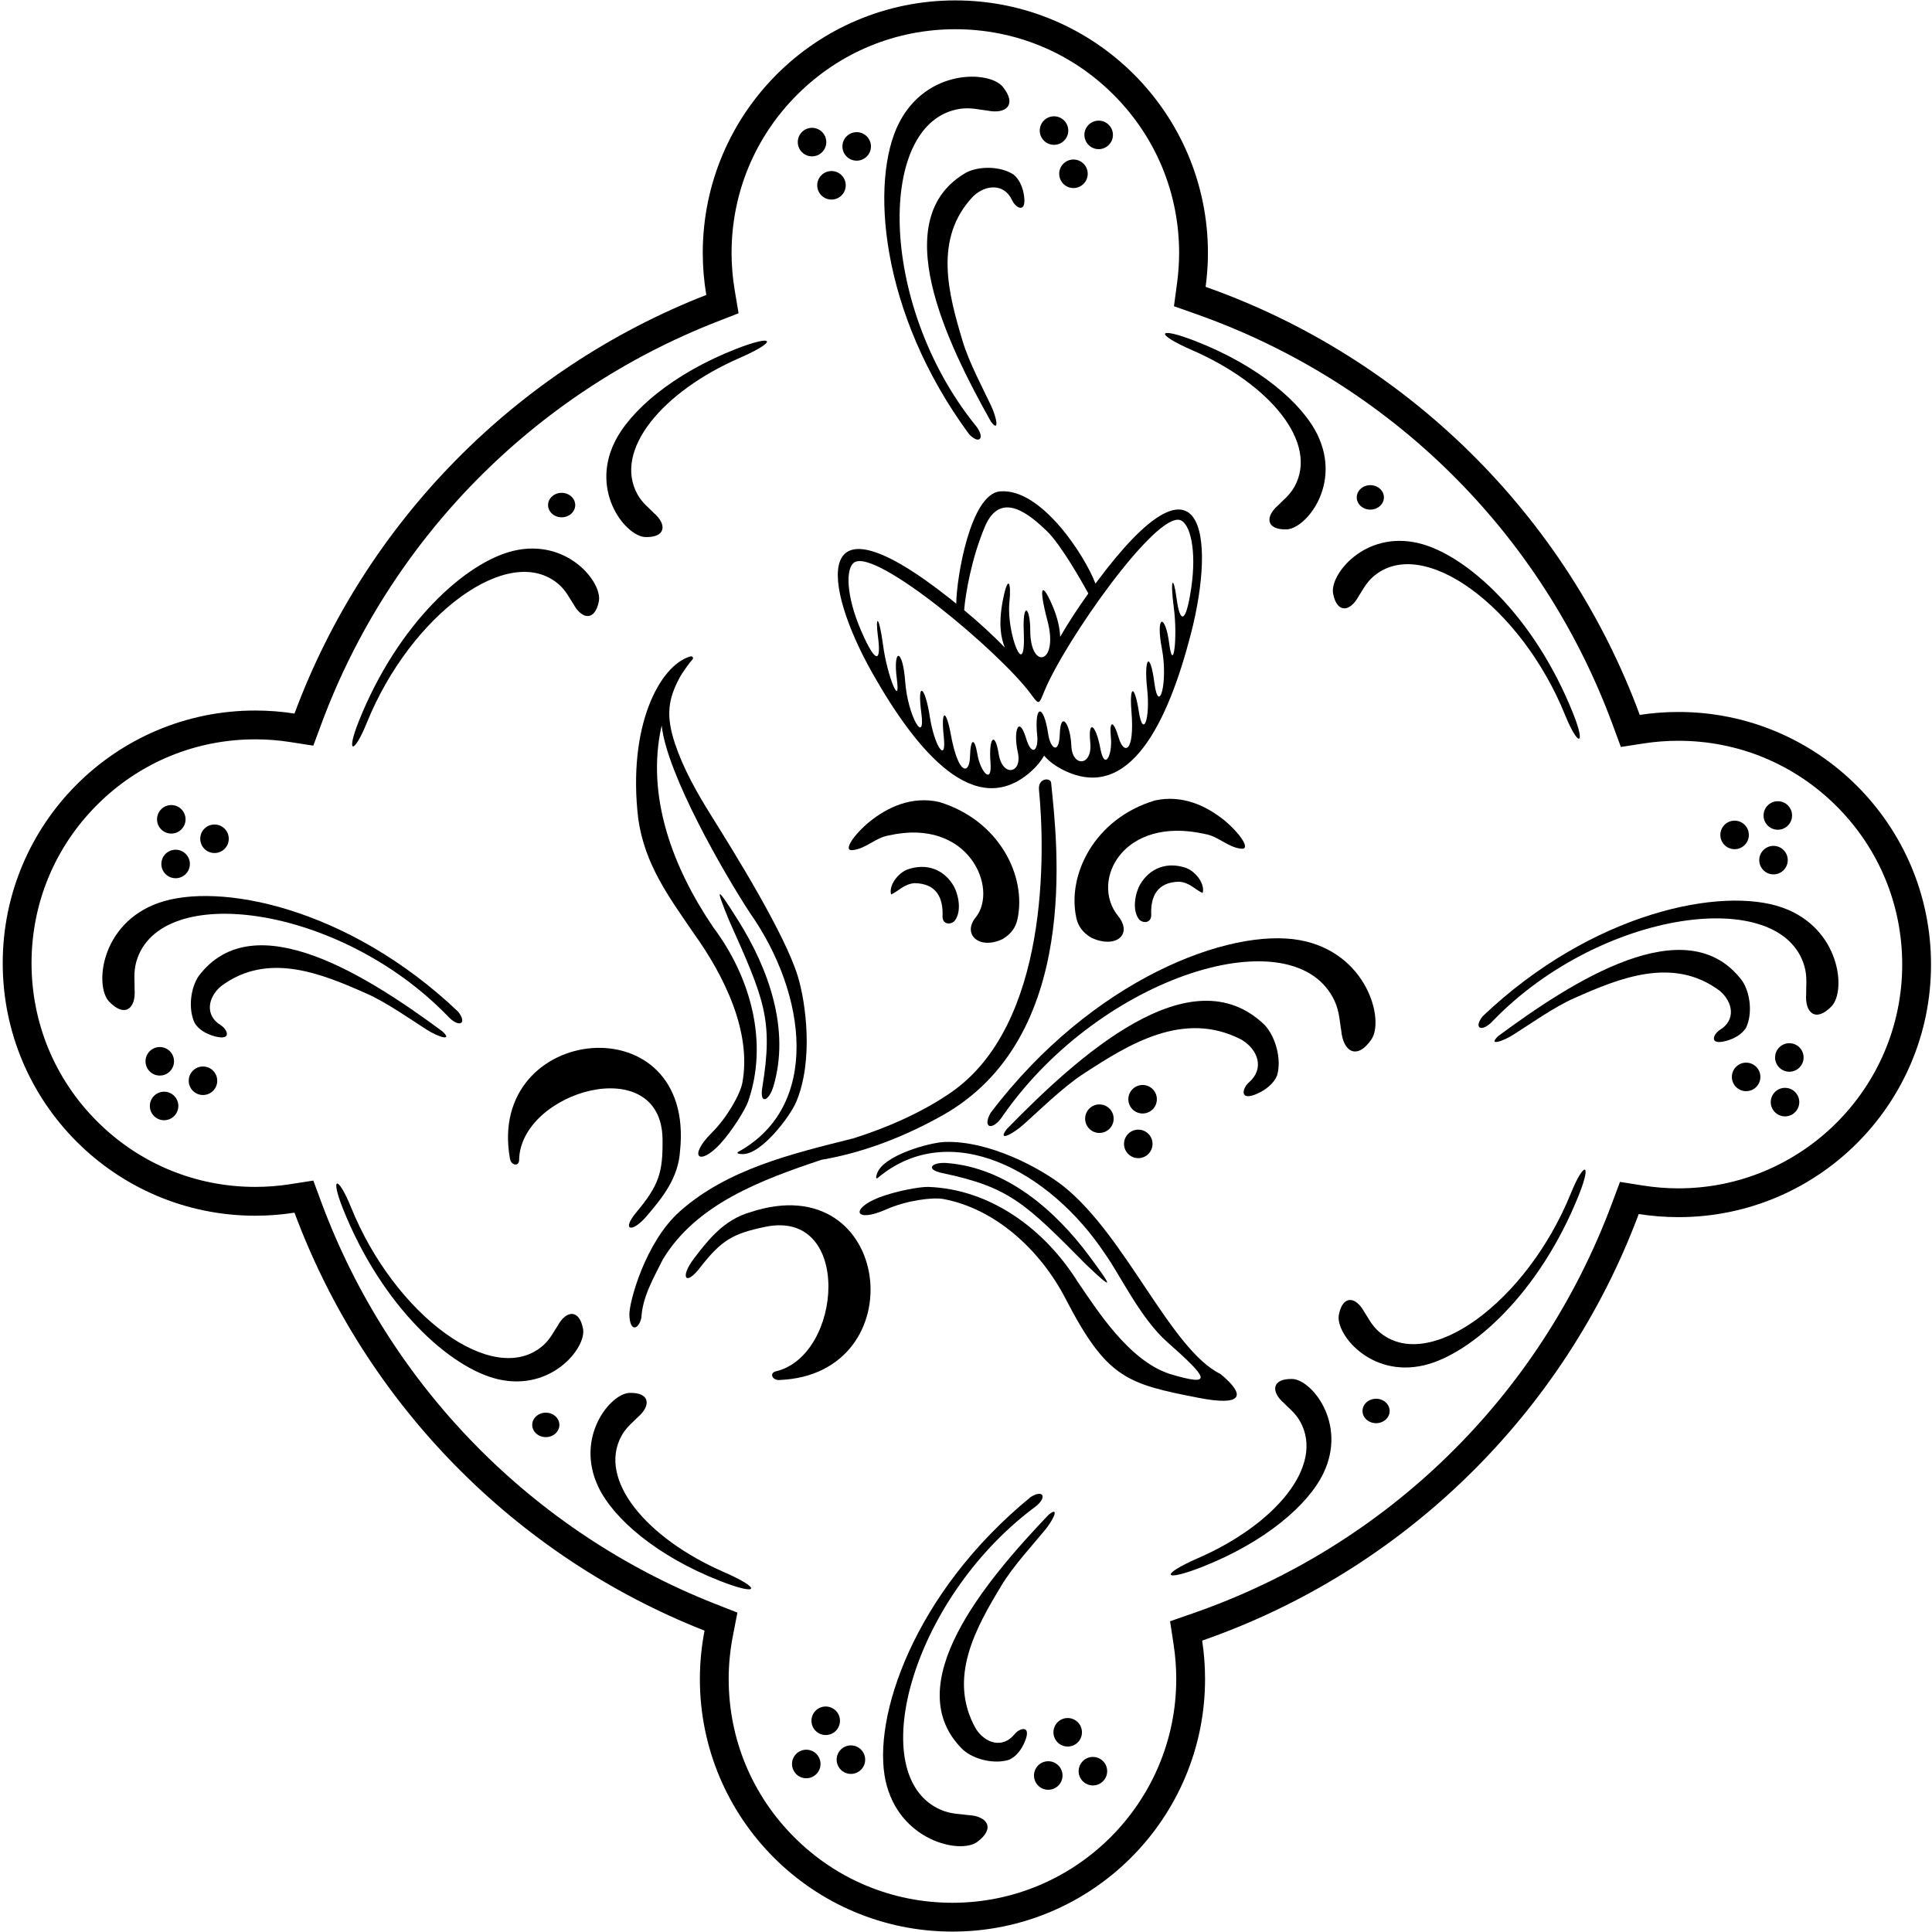 <?xml version="1.0" encoding="UTF-8"?>
<svg xmlns="http://www.w3.org/2000/svg" xmlns:xlink="http://www.w3.org/1999/xlink" width="554pt" height="554pt" viewBox="0 0 554 554" version="1.1">
<g id="surface1">
<path style=" stroke:none;fill-rule:nonzero;fill:rgb(0%,0%,0%);fill-opacity:1;" d="M 128.227 291.203 C 131.598 294.969 134.176 293.582 131.336 290.062 C 99.82 260.125 62.648 252.789 45.395 258.938 C 28.793 264.848 27.07 282.789 31.297 287.215 C 35.77 291.895 39.031 289.262 38.594 283.609 C 38.656 281.73 38.219 278.844 39.074 275.816 C 45.672 252.508 97.324 259.465 128.227 291.203 "/>
<path style=" stroke:none;fill-rule:nonzero;fill:rgb(0%,0%,0%);fill-opacity:1;" d="M 122.301 295.215 C 125.57 297.336 130.012 298.734 126.91 295.781 C 105.949 280.305 72.855 258.703 56.941 279.922 C 54.637 283.336 53.898 289.328 55.836 293.383 C 57.02 295.293 59.277 296.586 61.762 297.215 C 66.551 298.426 65.281 295.199 63.25 293.938 C 58.719 291.137 59.562 286.004 63.395 282.781 C 76.852 272.734 92.336 279.258 105.059 284.879 C 110.773 287.367 118.207 292.633 122.301 295.215 "/>
<path style=" stroke:none;fill-rule:nonzero;fill:rgb(0%,0%,0%);fill-opacity:1;" d="M 511.121 260.258 C 493.867 254.113 456.695 261.445 425.18 291.387 C 422.34 294.902 424.914 296.289 428.285 292.523 C 459.188 260.785 510.844 253.828 517.438 277.137 C 518.297 280.164 517.855 283.055 517.922 284.934 C 517.484 290.586 520.746 293.215 525.215 288.535 C 529.445 284.113 527.719 266.168 511.121 260.258 "/>
<path style=" stroke:none;fill-rule:nonzero;fill:rgb(0%,0%,0%);fill-opacity:1;" d="M 500.68 294.703 C 502.617 290.648 501.879 284.656 499.574 281.246 C 483.66 260.027 450.562 281.625 429.605 297.102 C 426.504 300.059 430.941 298.656 434.215 296.535 C 438.309 293.953 445.742 288.691 451.457 286.199 C 464.18 280.578 479.66 274.055 493.121 284.102 C 496.949 287.324 497.797 292.457 493.266 295.262 C 491.23 296.52 489.965 299.746 494.754 298.535 C 497.238 297.906 499.496 296.613 500.68 294.703 "/>
<path style=" stroke:none;fill-rule:nonzero;fill:rgb(0%,0%,0%);fill-opacity:1;" d="M 279.41 121.586 C 251.781 86.961 251.328 34.84 275.277 31.207 C 278.387 30.734 281.199 31.531 283.074 31.703 C 288.625 32.844 291.645 29.934 287.559 24.914 C 283.699 20.168 265.68 19.637 257.742 35.367 C 249.488 51.719 252.125 89.52 277.895 124.523 C 281.027 127.781 282.727 125.398 279.41 121.586 "/>
<path style=" stroke:none;fill-rule:nonzero;fill:rgb(0%,0%,0%);fill-opacity:1;" d="M 277.121 49.445 C 254.082 62.586 271.379 98.121 284.117 120.848 C 286.66 124.297 285.824 119.715 284.129 116.203 C 282.078 111.82 277.785 103.785 276.031 97.805 C 272.039 84.48 267.504 68.305 279.152 56.207 C 282.828 52.809 288.023 52.613 290.242 57.457 C 291.234 59.633 294.281 61.293 293.676 56.391 C 293.363 53.848 292.359 51.445 290.613 50.031 C 286.832 47.602 280.797 47.586 277.121 49.445 "/>
<path style=" stroke:none;fill-rule:nonzero;fill:rgb(0%,0%,0%);fill-opacity:1;" d="M 277.574 520.469 C 275.719 520.168 272.797 520.246 269.902 519.016 C 247.602 509.562 260.953 459.18 296.301 432.484 C 300.461 429.609 299.406 426.879 295.562 429.258 C 261.922 456.789 250 492.754 253.941 510.641 C 257.734 527.848 275.32 531.801 280.238 528.156 C 285.438 524.305 283.238 520.742 277.574 520.469 "/>
<path style=" stroke:none;fill-rule:nonzero;fill:rgb(0%,0%,0%);fill-opacity:1;" d="M 290.902 497.297 C 287.555 501.441 282.566 499.961 279.852 495.758 C 271.562 481.152 279.965 466.602 287.137 454.684 C 290.316 449.324 296.469 442.605 299.539 438.867 C 302.055 435.887 304 431.652 300.68 434.363 C 282.707 453.227 257.145 483.363 276.207 501.805 C 279.305 504.52 285.156 505.996 289.426 504.582 C 291.465 503.645 293.031 501.566 293.965 499.18 C 295.766 494.578 292.402 495.434 290.902 497.297 "/>
<path style=" stroke:none;fill-rule:nonzero;fill:rgb(0%,0%,0%);fill-opacity:1;" d="M 393.238 298.07 C 397.082 292.461 391.977 273.094 372.715 269.586 C 352.695 265.941 313.246 280.641 284.051 319.117 C 281.566 323.484 284.641 324.543 287.66 319.809 C 315.863 279.473 371.258 262.59 382.668 286.965 C 384.148 290.129 384.184 293.379 384.59 295.426 C 385.129 301.703 389.176 304.004 393.238 298.07 "/>
<path style=" stroke:none;fill-rule:nonzero;fill:rgb(0%,0%,0%);fill-opacity:1;" d="M 358.164 310.344 C 356.164 312.086 355.348 315.855 360.383 313.668 C 362.996 312.531 365.242 310.711 366.199 308.406 C 367.594 303.609 365.715 297.172 362.574 293.844 C 341.32 273.426 308.898 303.039 288.688 323.766 C 285.816 327.562 290.434 325.23 293.645 322.32 C 297.668 318.758 304.879 311.652 310.699 307.898 C 323.641 299.453 339.449 289.527 356.012 298.133 C 360.785 300.98 362.633 306.457 358.164 310.344 "/>
<path style=" stroke:none;fill-rule:nonzero;fill:rgb(0%,0%,0%);fill-opacity:1;" d="M 193.609 213.414 C 190.828 205.133 191.59 200.395 194.996 194.098 C 195.672 192.848 197.93 189.754 198.359 189.348 C 199.062 188.676 198.645 188.031 197.887 188.254 C 189.254 190.785 179.855 208.055 183.016 234.785 C 184.891 247.969 191.828 257.215 198.902 267.59 C 207.68 279.801 215.598 295.926 212.863 310.516 C 212.266 313.707 208.609 320.324 204.129 324.789 C 197.141 331.758 200.52 334.531 206.574 327.945 C 209.879 324.352 213.727 318.156 214.527 315.844 C 220.391 298.98 215.32 280.301 204.531 265.902 C 193.012 248.949 185.113 228.371 189.73 208.027 C 191.312 222.203 207.586 250.336 214.93 261.609 C 231.539 285.145 235.34 317.273 211.73 330.273 C 210.984 330.711 211.895 330.941 212.945 330.934 C 218.332 331.027 226.5 320.211 228.27 316.07 C 233.312 304.266 231.121 287.555 228.742 279.852 C 224.922 267.496 210.309 244.055 203.852 233.73 C 199.73 227.137 195.914 220.281 193.609 213.414 "/>
<path style=" stroke:none;fill-rule:nonzero;fill:rgb(0%,0%,0%);fill-opacity:1;" d="M 180.473 377.031 C 180.617 382.137 183.168 381.277 183.914 377.855 C 184.223 371.914 187.395 366.484 190.059 361.156 C 199.586 345.281 218.328 338.316 235.539 332.578 C 247.848 330.457 259.371 325.895 270.016 319.969 C 310.207 297.586 303.105 241.367 301.402 224.414 C 301.234 222.941 297.586 223.004 297.93 226.512 C 299.621 243.676 301.07 294 272.371 313.492 C 264.031 319.156 254.258 323.41 244.656 326.434 C 227.035 330.84 208.598 335.242 194.977 347.328 C 185.023 356.145 180.367 373.453 180.473 377.031 "/>
<path style=" stroke:none;fill-rule:nonzero;fill:rgb(0%,0%,0%);fill-opacity:1;" d="M 287.48 269.285 C 289.992 267.797 291.246 265.875 291.727 263.719 C 294.496 251.32 286.566 235.168 269.246 229.953 C 261.359 228.211 254.496 231.488 249.379 235.586 C 244.805 239.348 241.602 244.086 244.461 243.781 C 248.352 243.371 251.016 240.195 254.805 239.578 C 277.902 234.301 286.387 254.91 279.781 263.059 C 275.844 267.914 280.781 272.457 287.48 269.285 "/>
<path style=" stroke:none;fill-rule:nonzero;fill:rgb(0%,0%,0%);fill-opacity:1;" d="M 221.77 311.535 C 226.637 295.238 220.414 277.793 211.594 263.812 C 205.215 253.707 205.09 254.164 209.02 263.828 C 219.117 286.453 221.805 292.297 218.594 311.777 C 217.742 316.941 220.508 315.766 221.77 311.535 "/>
<path style=" stroke:none;fill-rule:nonzero;fill:rgb(0%,0%,0%);fill-opacity:1;" d="M 349.996 394.004 C 335.691 387.055 322.852 354.344 304.891 340.113 C 298.566 335.105 283.781 327.023 270.949 327.457 C 266.453 327.609 253.414 331.312 251.551 336.367 C 251.164 337.348 251.055 338.277 251.727 337.738 C 272.387 320.43 300.969 335.59 316.902 359.586 C 321.031 365.332 326.961 377.949 334.645 384.777 C 346.281 395.074 348.391 397.883 335.363 393.953 C 323.605 390.105 314.441 375.414 309.141 367.73 C 299.617 352.461 284.035 340.98 266.191 340.348 C 263.746 340.262 256.578 341.609 252.035 343.391 C 243.703 346.652 245.07 350.805 254.09 346.809 C 259.879 344.246 267.367 343.234 270.559 343.828 C 285.152 346.555 298.145 358.113 305.531 372.367 C 317.379 395.234 323.047 396.812 343.762 400.84 C 356.203 403.258 357.547 400.285 349.996 394.004 "/>
<path style=" stroke:none;fill-rule:nonzero;fill:rgb(0%,0%,0%);fill-opacity:1;" d="M 311.461 362.641 C 319.043 369.801 319.52 369.852 312.402 360.246 C 302.559 346.969 288.539 334.859 271.59 333.504 C 267.188 333.148 265.094 335.305 270.215 336.379 C 289.539 340.43 294.016 345.047 311.461 362.641 "/>
<path style=" stroke:none;fill-rule:nonzero;fill:rgb(0%,0%,0%);fill-opacity:1;" d="M 273.652 264.164 C 275.805 261.602 274.984 256.789 273.449 254.023 C 270.684 249.312 265.734 247.438 260.305 249.281 C 257.336 250.406 254.805 254.023 255.523 256.48 C 257.672 255.559 259.203 253.465 262.285 253.246 C 268.562 253.348 270.477 257.504 270.273 262.629 C 270.156 264.957 272.332 265.34 273.652 264.164 "/>
<path style=" stroke:none;fill-rule:nonzero;fill:rgb(0%,0%,0%);fill-opacity:1;" d="M 355.926 243.367 C 358.781 243.676 355.582 238.938 351.008 235.172 C 345.887 231.074 339.023 227.797 331.137 229.539 C 313.816 234.754 305.887 250.906 308.656 263.309 C 309.137 265.461 310.391 267.383 312.902 268.871 C 319.805 272.141 325 268.07 320.602 262.645 C 312.465 252.602 322.016 233.781 345.578 239.168 C 349.367 239.781 352.031 242.957 355.926 243.367 "/>
<path style=" stroke:none;fill-rule:nonzero;fill:rgb(0%,0%,0%);fill-opacity:1;" d="M 338.098 252.832 C 341.18 253.051 342.711 255.145 344.859 256.066 C 345.578 253.609 343.051 249.992 340.078 248.867 C 334.648 247.023 329.703 248.898 326.938 253.609 C 325.398 256.375 324.578 261.191 326.73 263.75 C 328.051 264.93 330.23 264.543 330.109 262.215 C 329.906 257.094 331.82 252.938 338.098 252.832 "/>
<path style=" stroke:none;fill-rule:nonzero;fill:rgb(0%,0%,0%);fill-opacity:1;" d="M 146.246 332.328 C 146.57 334.109 148.688 334.633 148.855 332.75 C 149.027 312.977 189.664 301.148 189.984 326.66 C 190.105 336.207 188.957 339.863 182.477 347.613 C 178.129 352.809 181.137 353.727 185.414 348.742 C 190.133 343.242 194.484 337.703 194.992 330.137 C 199.57 287.172 139.172 293.477 146.246 332.328 "/>
<path style=" stroke:none;fill-rule:nonzero;fill:rgb(0%,0%,0%);fill-opacity:1;" d="M 215.066 347.625 C 207.781 349.738 203.301 355.172 198.934 360.957 C 194.977 366.199 196.516 368.941 200.664 363.586 C 206.852 355.598 210.18 353.699 219.531 351.777 C 244.523 346.641 241.645 388.867 222.363 393.258 C 220.562 393.82 221.523 395.777 223.336 395.719 C 262.797 394.332 256.062 333.98 215.066 347.625 "/>
<path style=" stroke:none;fill-rule:nonzero;fill:rgb(0%,0%,0%);fill-opacity:1;" d="M 314.125 167.363 C 311.285 159.695 298.672 139.867 286.75 140.906 C 278.328 141.637 274.289 165.406 274.203 173.098 C 273.586 172.598 272.969 172.102 272.348 171.609 C 232.371 139.98 235.785 167.574 250.137 192.973 C 262.996 215.73 279.695 235.414 295.648 221.219 C 297.27 219.777 298.492 218.258 299.395 216.684 C 300.77 218.254 302.57 219.629 304.848 220.773 C 323.93 230.359 334.965 207.02 341.5 181.711 C 348.789 153.465 344.941 125.926 314.52 166.824 C 314.387 167.004 314.258 167.184 314.125 167.363 Z M 282.414 151.023 C 286.957 140.285 295.422 147.723 300.172 152.266 C 304.223 156.137 310.352 167.031 312.082 170.172 C 309.145 174.285 306.387 178.469 304.004 182.605 C 303.902 180.246 303.316 177.227 301.824 173.742 C 298.844 166.781 297.621 167.602 300.379 178.078 C 303.633 190.441 295.422 192.332 295.422 180.766 C 295.422 173.949 293.172 172.285 293.566 181.176 C 294.234 196.242 288.59 181.363 289.434 172.914 C 290.055 166.719 289.02 164.656 287.574 172.09 C 286.242 178.953 287.008 182.891 288.141 185.703 C 284.633 182.051 280.652 178.441 276.473 174.961 C 276.809 170.449 278.578 160.086 282.414 151.023 Z M 338.445 149.148 C 341.25 150.117 343.203 157.695 341.582 168.613 C 339.961 179.527 338.285 178.41 337.395 171.648 C 336.504 164.883 335.449 165.598 336.59 174.238 C 337.727 182.883 336.43 193.371 335.27 184.543 C 334.105 175.711 331.312 176.27 333.164 185.965 C 335.012 195.66 332.277 205.387 331.016 195.805 C 329.758 186.223 327.984 188.75 328.938 197.418 C 329.887 206.086 327.785 211.902 326.559 204.035 C 325.332 196.172 323.828 196.371 324.441 203.934 C 325.422 216.023 322.234 216.48 320.77 211.5 C 319.309 206.547 318.051 206.352 318.543 211.398 C 319.043 216.496 316.746 221.195 315.531 214.664 C 314.219 207.574 311.93 206.156 312.633 212.941 C 313.332 219.73 307.461 220.121 307.207 213.848 C 306.953 207.574 304.133 203.551 303.895 210.461 C 303.684 216.629 301.172 214.578 300.578 210.539 C 299.262 201.617 296.508 201.934 297.422 210.961 C 297.82 214.914 295.953 217.395 294.18 211.574 C 292.16 204.961 290.477 209.578 291.855 215.703 C 293.234 221.828 287.461 222.973 286.383 216.23 C 285.305 209.492 283.461 211.457 284.023 218.645 C 284.543 225.27 281.109 221.324 280.27 216.273 C 279.441 211.27 278.273 211.781 278.148 216.945 C 278.02 222.137 274.824 222.516 272.641 210.586 C 271.277 203.121 269.773 203.32 270.625 211.234 C 271.477 219.148 267.941 214.074 266.613 205.453 C 265.289 196.836 262.926 194.855 264.188 204.438 C 265.449 214.02 260.289 205.332 259.566 195.488 C 258.848 185.645 256.004 185.828 257.164 194.656 C 258.328 203.488 254.363 193.688 253.227 185.047 C 252.086 176.402 250.887 175.988 251.777 182.754 C 252.664 189.516 251.336 191.027 246.945 180.902 C 242.555 170.777 242.48 162.949 244.938 161.289 C 251.117 157.109 286.426 186.742 295.414 198.766 C 298.062 202.305 297.812 202.195 299.551 198 C 305.461 183.75 331.461 146.734 338.445 149.148 "/>
<path style=" stroke:none;fill-rule:nonzero;fill:rgb(0%,0%,0%);fill-opacity:1;" d="M 481.289 204.156 C 477.52 204.156 473.816 204.445 470.199 205 C 449.094 147.805 403.281 102.578 345.711 82.254 C 346.137 79.078 346.375 75.844 346.375 72.551 C 346.375 32.547 313.945 0.117 273.945 0.117 C 233.945 0.117 201.516 32.547 201.516 72.551 C 201.516 76.648 201.871 80.66 202.527 84.574 C 148.031 105.844 104.84 149.688 84.445 204.613 C 80.785 204.043 77.035 203.742 73.211 203.742 C 33.211 203.742 0.781 236.172 0.781 276.176 C 0.781 316.176 33.211 348.605 73.211 348.605 C 77.035 348.605 80.785 348.305 84.445 347.734 C 104.781 402.492 147.77 446.246 202.031 467.586 C 201.16 472.074 200.688 476.707 200.688 481.449 C 200.688 521.453 233.117 553.883 273.121 553.883 C 313.121 553.883 345.551 521.453 345.551 481.449 C 345.551 477.707 345.266 474.031 344.719 470.441 C 402.492 450.379 448.551 405.277 469.906 348.121 C 473.613 348.703 477.414 349.016 481.289 349.016 C 521.289 349.016 553.719 316.59 553.719 276.586 C 553.719 236.586 521.289 204.156 481.289 204.156 Z M 481.289 340.758 C 477.938 340.758 474.539 340.488 471.195 339.961 L 464.531 338.906 L 462.168 345.23 C 441.52 400.496 397.723 443.289 342.008 462.641 L 335.516 464.895 L 336.551 471.688 C 337.039 474.898 337.289 478.18 337.289 481.449 C 337.289 516.836 308.504 545.621 273.121 545.621 C 255.98 545.621 239.863 538.945 227.746 526.824 C 215.625 514.707 208.949 498.59 208.949 481.449 C 208.949 477.363 209.352 473.23 210.141 469.16 L 211.449 462.414 L 205.055 459.898 C 152.852 439.367 111.715 397.438 92.191 344.859 L 89.844 338.531 L 83.176 339.57 C 79.883 340.086 76.531 340.344 73.211 340.344 C 56.074 340.344 39.957 333.668 27.836 321.547 C 15.719 309.43 9.043 293.312 9.043 276.176 C 9.043 259.035 15.719 242.922 27.836 230.801 C 39.957 218.68 56.074 212.004 73.211 212.004 C 76.531 212.004 79.883 212.266 83.176 212.777 L 89.844 213.816 L 92.191 207.488 C 111.781 154.73 153.09 112.734 205.531 92.27 L 211.781 89.828 L 210.676 83.211 C 210.078 79.645 209.777 76.055 209.777 72.551 C 209.777 55.41 216.449 39.297 228.57 27.176 C 240.691 15.055 256.805 8.379 273.945 8.379 C 291.086 8.379 307.199 15.055 319.32 27.176 C 331.441 39.297 338.113 55.41 338.113 72.551 C 338.113 75.324 337.914 78.223 337.523 81.156 L 336.633 87.809 L 342.961 90.043 C 398.504 109.656 442.059 152.598 462.449 207.859 L 464.785 214.191 L 471.453 213.164 C 474.691 212.668 477.996 212.418 481.289 212.418 C 498.43 212.418 514.543 219.094 526.664 231.211 C 538.781 243.332 545.457 259.445 545.457 276.586 C 545.457 311.969 516.672 340.758 481.289 340.758 "/>
<path style=" stroke:none;fill-rule:nonzero;fill:rgb(0%,0%,0%);fill-opacity:1;" d="M 311.16 320.781 C 311.16 323.039 312.992 324.871 315.25 324.871 C 317.508 324.871 319.34 323.039 319.34 320.781 C 319.34 318.523 317.508 316.691 315.25 316.691 C 312.992 316.691 311.16 318.523 311.16 320.781 "/>
<path style=" stroke:none;fill-rule:nonzero;fill:rgb(0%,0%,0%);fill-opacity:1;" d="M 331.73 315.203 C 331.73 312.945 329.898 311.117 327.641 311.117 C 325.383 311.117 323.551 312.945 323.551 315.203 C 323.551 317.465 325.383 319.293 327.641 319.293 C 329.898 319.293 331.73 317.465 331.73 315.203 "/>
<path style=" stroke:none;fill-rule:nonzero;fill:rgb(0%,0%,0%);fill-opacity:1;" d="M 322.312 328.008 C 322.312 330.27 324.145 332.098 326.402 332.098 C 328.66 332.098 330.488 330.27 330.488 328.008 C 330.488 325.75 328.66 323.922 326.402 323.922 C 324.145 323.922 322.312 325.75 322.312 328.008 "/>
<path style=" stroke:none;fill-rule:nonzero;fill:rgb(0%,0%,0%);fill-opacity:1;" d="M 500.699 304.715 C 498.441 304.715 496.613 306.547 496.613 308.805 C 496.613 311.062 498.441 312.891 500.699 312.891 C 502.961 312.891 504.789 311.062 504.789 308.805 C 504.789 306.547 502.961 304.715 500.699 304.715 "/>
<path style=" stroke:none;fill-rule:nonzero;fill:rgb(0%,0%,0%);fill-opacity:1;" d="M 513.09 299.141 C 510.832 299.141 509.004 300.969 509.004 303.227 C 509.004 305.484 510.832 307.316 513.09 307.316 C 515.352 307.316 517.18 305.484 517.18 303.227 C 517.18 300.969 515.352 299.141 513.09 299.141 "/>
<path style=" stroke:none;fill-rule:nonzero;fill:rgb(0%,0%,0%);fill-opacity:1;" d="M 511.852 311.941 C 509.594 311.941 507.762 313.773 507.762 316.031 C 507.762 318.289 509.594 320.121 511.852 320.121 C 514.109 320.121 515.941 318.289 515.941 316.031 C 515.941 313.773 514.109 311.941 511.852 311.941 "/>
<path style=" stroke:none;fill-rule:nonzero;fill:rgb(0%,0%,0%);fill-opacity:1;" d="M 497.395 243.504 C 499.652 243.504 501.484 241.672 501.484 239.414 C 501.484 237.156 499.652 235.324 497.395 235.324 C 495.137 235.324 493.309 237.156 493.309 239.414 C 493.309 241.672 495.137 243.504 497.395 243.504 "/>
<path style=" stroke:none;fill-rule:nonzero;fill:rgb(0%,0%,0%);fill-opacity:1;" d="M 509.785 237.926 C 512.047 237.926 513.875 236.098 513.875 233.84 C 513.875 231.578 512.047 229.75 509.785 229.75 C 507.527 229.75 505.699 231.578 505.699 233.84 C 505.699 236.098 507.527 237.926 509.785 237.926 "/>
<path style=" stroke:none;fill-rule:nonzero;fill:rgb(0%,0%,0%);fill-opacity:1;" d="M 508.547 250.73 C 510.805 250.73 512.637 248.898 512.637 246.641 C 512.637 244.383 510.805 242.555 508.547 242.555 C 506.289 242.555 504.461 244.383 504.461 246.641 C 504.461 248.898 506.289 250.73 508.547 250.73 "/>
<path style=" stroke:none;fill-rule:nonzero;fill:rgb(0%,0%,0%);fill-opacity:1;" d="M 58.207 305.816 C 55.949 305.816 54.117 307.648 54.117 309.906 C 54.117 312.164 55.949 313.992 58.207 313.992 C 60.465 313.992 62.293 312.164 62.293 309.906 C 62.293 307.648 60.465 305.816 58.207 305.816 "/>
<path style=" stroke:none;fill-rule:nonzero;fill:rgb(0%,0%,0%);fill-opacity:1;" d="M 49.902 304.328 C 49.902 302.07 48.074 300.238 45.816 300.238 C 43.555 300.238 41.727 302.07 41.727 304.328 C 41.727 306.586 43.555 308.418 45.816 308.418 C 48.074 308.418 49.902 306.586 49.902 304.328 "/>
<path style=" stroke:none;fill-rule:nonzero;fill:rgb(0%,0%,0%);fill-opacity:1;" d="M 47.055 313.043 C 44.797 313.043 42.965 314.875 42.965 317.133 C 42.965 319.391 44.797 321.223 47.055 321.223 C 49.312 321.223 51.141 319.391 51.141 317.133 C 51.141 314.875 49.312 313.043 47.055 313.043 "/>
<path style=" stroke:none;fill-rule:nonzero;fill:rgb(0%,0%,0%);fill-opacity:1;" d="M 61.512 244.605 C 63.77 244.605 65.598 242.773 65.598 240.516 C 65.598 238.258 63.77 236.426 61.512 236.426 C 59.25 236.426 57.422 238.258 57.422 240.516 C 57.422 242.773 59.25 244.605 61.512 244.605 "/>
<path style=" stroke:none;fill-rule:nonzero;fill:rgb(0%,0%,0%);fill-opacity:1;" d="M 49.117 239.027 C 51.379 239.027 53.207 237.199 53.207 234.938 C 53.207 232.68 51.379 230.852 49.117 230.852 C 46.859 230.852 45.031 232.68 45.031 234.938 C 45.031 237.199 46.859 239.027 49.117 239.027 "/>
<path style=" stroke:none;fill-rule:nonzero;fill:rgb(0%,0%,0%);fill-opacity:1;" d="M 46.27 247.742 C 46.27 250.004 48.098 251.832 50.359 251.832 C 52.617 251.832 54.445 250.004 54.445 247.742 C 54.445 245.484 52.617 243.656 50.359 243.656 C 48.098 243.656 46.27 245.484 46.27 247.742 "/>
<path style=" stroke:none;fill-rule:nonzero;fill:rgb(0%,0%,0%);fill-opacity:1;" d="M 303.727 49.832 C 303.727 52.09 305.555 53.922 307.812 53.922 C 310.074 53.922 311.902 52.09 311.902 49.832 C 311.902 47.574 310.074 45.742 307.812 45.742 C 305.555 45.742 303.727 47.574 303.727 49.832 "/>
<path style=" stroke:none;fill-rule:nonzero;fill:rgb(0%,0%,0%);fill-opacity:1;" d="M 302.238 41.531 C 304.496 41.531 306.328 39.699 306.328 37.441 C 306.328 35.184 304.496 33.352 302.238 33.352 C 299.98 33.352 298.148 35.184 298.148 37.441 C 298.148 39.699 299.98 41.531 302.238 41.531 "/>
<path style=" stroke:none;fill-rule:nonzero;fill:rgb(0%,0%,0%);fill-opacity:1;" d="M 315.043 42.77 C 317.301 42.77 319.133 40.938 319.133 38.68 C 319.133 36.422 317.301 34.594 315.043 34.594 C 312.785 34.594 310.953 36.422 310.953 38.68 C 310.953 40.938 312.785 42.77 315.043 42.77 "/>
<path style=" stroke:none;fill-rule:nonzero;fill:rgb(0%,0%,0%);fill-opacity:1;" d="M 234.336 53.137 C 234.336 55.395 236.168 57.227 238.426 57.227 C 240.684 57.227 242.516 55.395 242.516 53.137 C 242.516 50.879 240.684 49.047 238.426 49.047 C 236.168 49.047 234.336 50.879 234.336 53.137 "/>
<path style=" stroke:none;fill-rule:nonzero;fill:rgb(0%,0%,0%);fill-opacity:1;" d="M 232.848 44.836 C 235.105 44.836 236.938 43.004 236.938 40.746 C 236.938 38.488 235.105 36.656 232.848 36.656 C 230.59 36.656 228.762 38.488 228.762 40.746 C 228.762 43.004 230.59 44.836 232.848 44.836 "/>
<path style=" stroke:none;fill-rule:nonzero;fill:rgb(0%,0%,0%);fill-opacity:1;" d="M 245.652 46.074 C 247.91 46.074 249.742 44.242 249.742 41.984 C 249.742 39.727 247.91 37.895 245.652 37.895 C 243.395 37.895 241.562 39.727 241.562 41.984 C 241.562 44.242 243.395 46.074 245.652 46.074 "/>
<path style=" stroke:none;fill-rule:nonzero;fill:rgb(0%,0%,0%);fill-opacity:1;" d="M 306.16 492.645 C 303.902 492.645 302.074 494.477 302.074 496.734 C 302.074 498.992 303.902 500.82 306.16 500.82 C 308.422 500.82 310.25 498.992 310.25 496.734 C 310.25 494.477 308.422 492.645 306.16 492.645 "/>
<path style=" stroke:none;fill-rule:nonzero;fill:rgb(0%,0%,0%);fill-opacity:1;" d="M 300.586 505.035 C 298.328 505.035 296.496 506.867 296.496 509.125 C 296.496 511.383 298.328 513.215 300.586 513.215 C 302.844 513.215 304.676 511.383 304.676 509.125 C 304.676 506.867 302.844 505.035 300.586 505.035 "/>
<path style=" stroke:none;fill-rule:nonzero;fill:rgb(0%,0%,0%);fill-opacity:1;" d="M 313.391 503.797 C 311.133 503.797 309.301 505.629 309.301 507.887 C 309.301 510.145 311.133 511.973 313.391 511.973 C 315.648 511.973 317.48 510.145 317.48 507.887 C 317.48 505.629 315.648 503.797 313.391 503.797 "/>
<path style=" stroke:none;fill-rule:nonzero;fill:rgb(0%,0%,0%);fill-opacity:1;" d="M 236.773 489.34 C 234.516 489.34 232.684 491.172 232.684 493.43 C 232.684 495.688 234.516 497.52 236.773 497.52 C 239.031 497.52 240.863 495.688 240.863 493.43 C 240.863 491.172 239.031 489.34 236.773 489.34 "/>
<path style=" stroke:none;fill-rule:nonzero;fill:rgb(0%,0%,0%);fill-opacity:1;" d="M 231.195 501.73 C 228.938 501.73 227.109 503.562 227.109 505.82 C 227.109 508.078 228.938 509.91 231.195 509.91 C 233.453 509.91 235.285 508.078 235.285 505.82 C 235.285 503.562 233.453 501.73 231.195 501.73 "/>
<path style=" stroke:none;fill-rule:nonzero;fill:rgb(0%,0%,0%);fill-opacity:1;" d="M 244 500.492 C 241.742 500.492 239.91 502.324 239.91 504.582 C 239.91 506.84 241.742 508.668 244 508.668 C 246.258 508.668 248.09 506.84 248.09 504.582 C 248.09 502.324 246.258 500.492 244 500.492 "/>
<path style=" stroke:none;fill-rule:nonzero;fill:rgb(0%,0%,0%);fill-opacity:1;" d="M 185.094 154.004 C 190.914 154.152 191.324 150.402 187.461 147.074 C 186.309 145.836 184.191 144.27 182.816 141.797 C 175.762 129.098 190.004 112.27 212.086 102.641 C 223.141 97.82 222.266 95.672 211.008 100.082 C 192.953 107.156 180.508 117.855 176.133 127.016 C 169.297 141.324 179.586 153.867 185.094 154.004 "/>
<path style=" stroke:none;fill-rule:nonzero;fill:rgb(0%,0%,0%);fill-opacity:1;" d="M 105.191 207.246 C 117.758 176.191 146.145 155.219 160.27 167.602 C 162.398 169.465 163.484 171.863 164.449 173.25 C 166.891 177.73 170.641 178.121 171.727 172.398 C 172.75 166.988 162.66 154.281 147.23 157.949 C 133.688 161.168 114.125 178.605 102.867 206.863 C 99.117 216.277 101.477 216.434 105.191 207.246 "/>
<path style=" stroke:none;fill-rule:nonzero;fill:rgb(0%,0%,0%);fill-opacity:1;" d="M 161.051 148.336 C 163.199 148.336 164.945 146.766 164.945 144.828 C 164.945 142.895 163.199 141.324 161.051 141.324 C 158.898 141.324 157.156 142.895 157.156 144.828 C 157.156 146.766 158.898 148.336 161.051 148.336 "/>
<path style=" stroke:none;fill-rule:nonzero;fill:rgb(0%,0%,0%);fill-opacity:1;" d="M 341.902 100.438 C 363.988 110.066 378.23 126.895 371.172 139.594 C 369.797 142.066 367.684 143.633 366.531 144.871 C 362.664 148.199 363.074 151.949 368.898 151.801 C 374.402 151.664 384.695 139.121 377.855 124.812 C 373.48 115.652 361.035 104.953 342.98 97.879 C 331.727 93.469 330.848 95.617 341.902 100.438 "/>
<path style=" stroke:none;fill-rule:nonzero;fill:rgb(0%,0%,0%);fill-opacity:1;" d="M 389.539 171.047 C 390.508 169.66 391.59 167.262 393.719 165.398 C 407.848 153.016 436.23 173.988 448.797 205.043 C 452.516 214.23 454.871 214.078 451.121 204.66 C 439.867 176.402 420.301 158.965 406.758 155.746 C 391.328 152.078 381.238 164.785 382.266 170.195 C 383.348 175.918 387.102 175.527 389.539 171.047 "/>
<path style=" stroke:none;fill-rule:nonzero;fill:rgb(0%,0%,0%);fill-opacity:1;" d="M 392.938 146.133 C 395.09 146.133 396.836 144.562 396.836 142.629 C 396.836 140.691 395.09 139.121 392.938 139.121 C 390.789 139.121 389.047 140.691 389.047 142.629 C 389.047 144.562 390.789 146.133 392.938 146.133 "/>
<path style=" stroke:none;fill-rule:nonzero;fill:rgb(0%,0%,0%);fill-opacity:1;" d="M 207.543 450.777 C 185.461 441.148 171.219 424.32 178.273 411.621 C 179.648 409.148 181.762 407.582 182.914 406.344 C 186.781 403.016 186.371 399.266 180.551 399.41 C 175.043 399.551 164.754 412.094 171.59 426.402 C 175.965 435.562 188.41 446.258 206.465 453.336 C 217.719 457.746 218.598 455.598 207.543 450.777 "/>
<path style=" stroke:none;fill-rule:nonzero;fill:rgb(0%,0%,0%);fill-opacity:1;" d="M 159.906 380.164 C 158.938 381.555 157.855 383.949 155.727 385.816 C 141.598 398.195 113.215 377.227 100.648 346.172 C 96.93 336.98 94.574 337.137 98.324 346.555 C 109.578 374.812 129.145 392.25 142.688 395.469 C 158.117 399.133 168.207 386.43 167.184 381.02 C 166.098 375.297 162.348 375.684 159.906 380.164 "/>
<path style=" stroke:none;fill-rule:nonzero;fill:rgb(0%,0%,0%);fill-opacity:1;" d="M 156.508 405.082 C 154.355 405.082 152.613 406.652 152.613 408.586 C 152.613 410.523 154.355 412.094 156.508 412.094 C 158.656 412.094 160.402 410.523 160.402 408.586 C 160.402 406.652 158.656 405.082 156.508 405.082 "/>
<path style=" stroke:none;fill-rule:nonzero;fill:rgb(0%,0%,0%);fill-opacity:1;" d="M 370.551 395.422 C 364.727 395.273 364.316 399.02 368.184 402.352 C 369.336 403.59 371.449 405.152 372.824 407.629 C 379.883 420.328 365.641 437.156 343.555 446.785 C 332.5 451.605 333.379 453.754 344.633 449.344 C 362.688 442.266 375.133 431.57 379.512 422.41 C 386.348 408.098 376.055 395.559 370.551 395.422 "/>
<path style=" stroke:none;fill-rule:nonzero;fill:rgb(0%,0%,0%);fill-opacity:1;" d="M 450.449 342.176 C 437.883 373.23 409.5 394.203 395.371 381.824 C 393.242 379.961 392.16 377.562 391.191 376.172 C 388.754 371.691 385 371.305 383.918 377.023 C 382.891 382.438 392.98 395.141 408.41 391.477 C 421.953 388.258 441.52 370.82 452.773 342.562 C 456.523 333.145 454.168 332.988 450.449 342.176 "/>
<path style=" stroke:none;fill-rule:nonzero;fill:rgb(0%,0%,0%);fill-opacity:1;" d="M 394.594 401.09 C 392.441 401.09 390.699 402.66 390.699 404.594 C 390.699 406.531 392.441 408.098 394.594 408.098 C 396.742 408.098 398.484 406.531 398.484 404.594 C 398.484 402.66 396.742 401.09 394.594 401.09 "/>
</g>
</svg>
